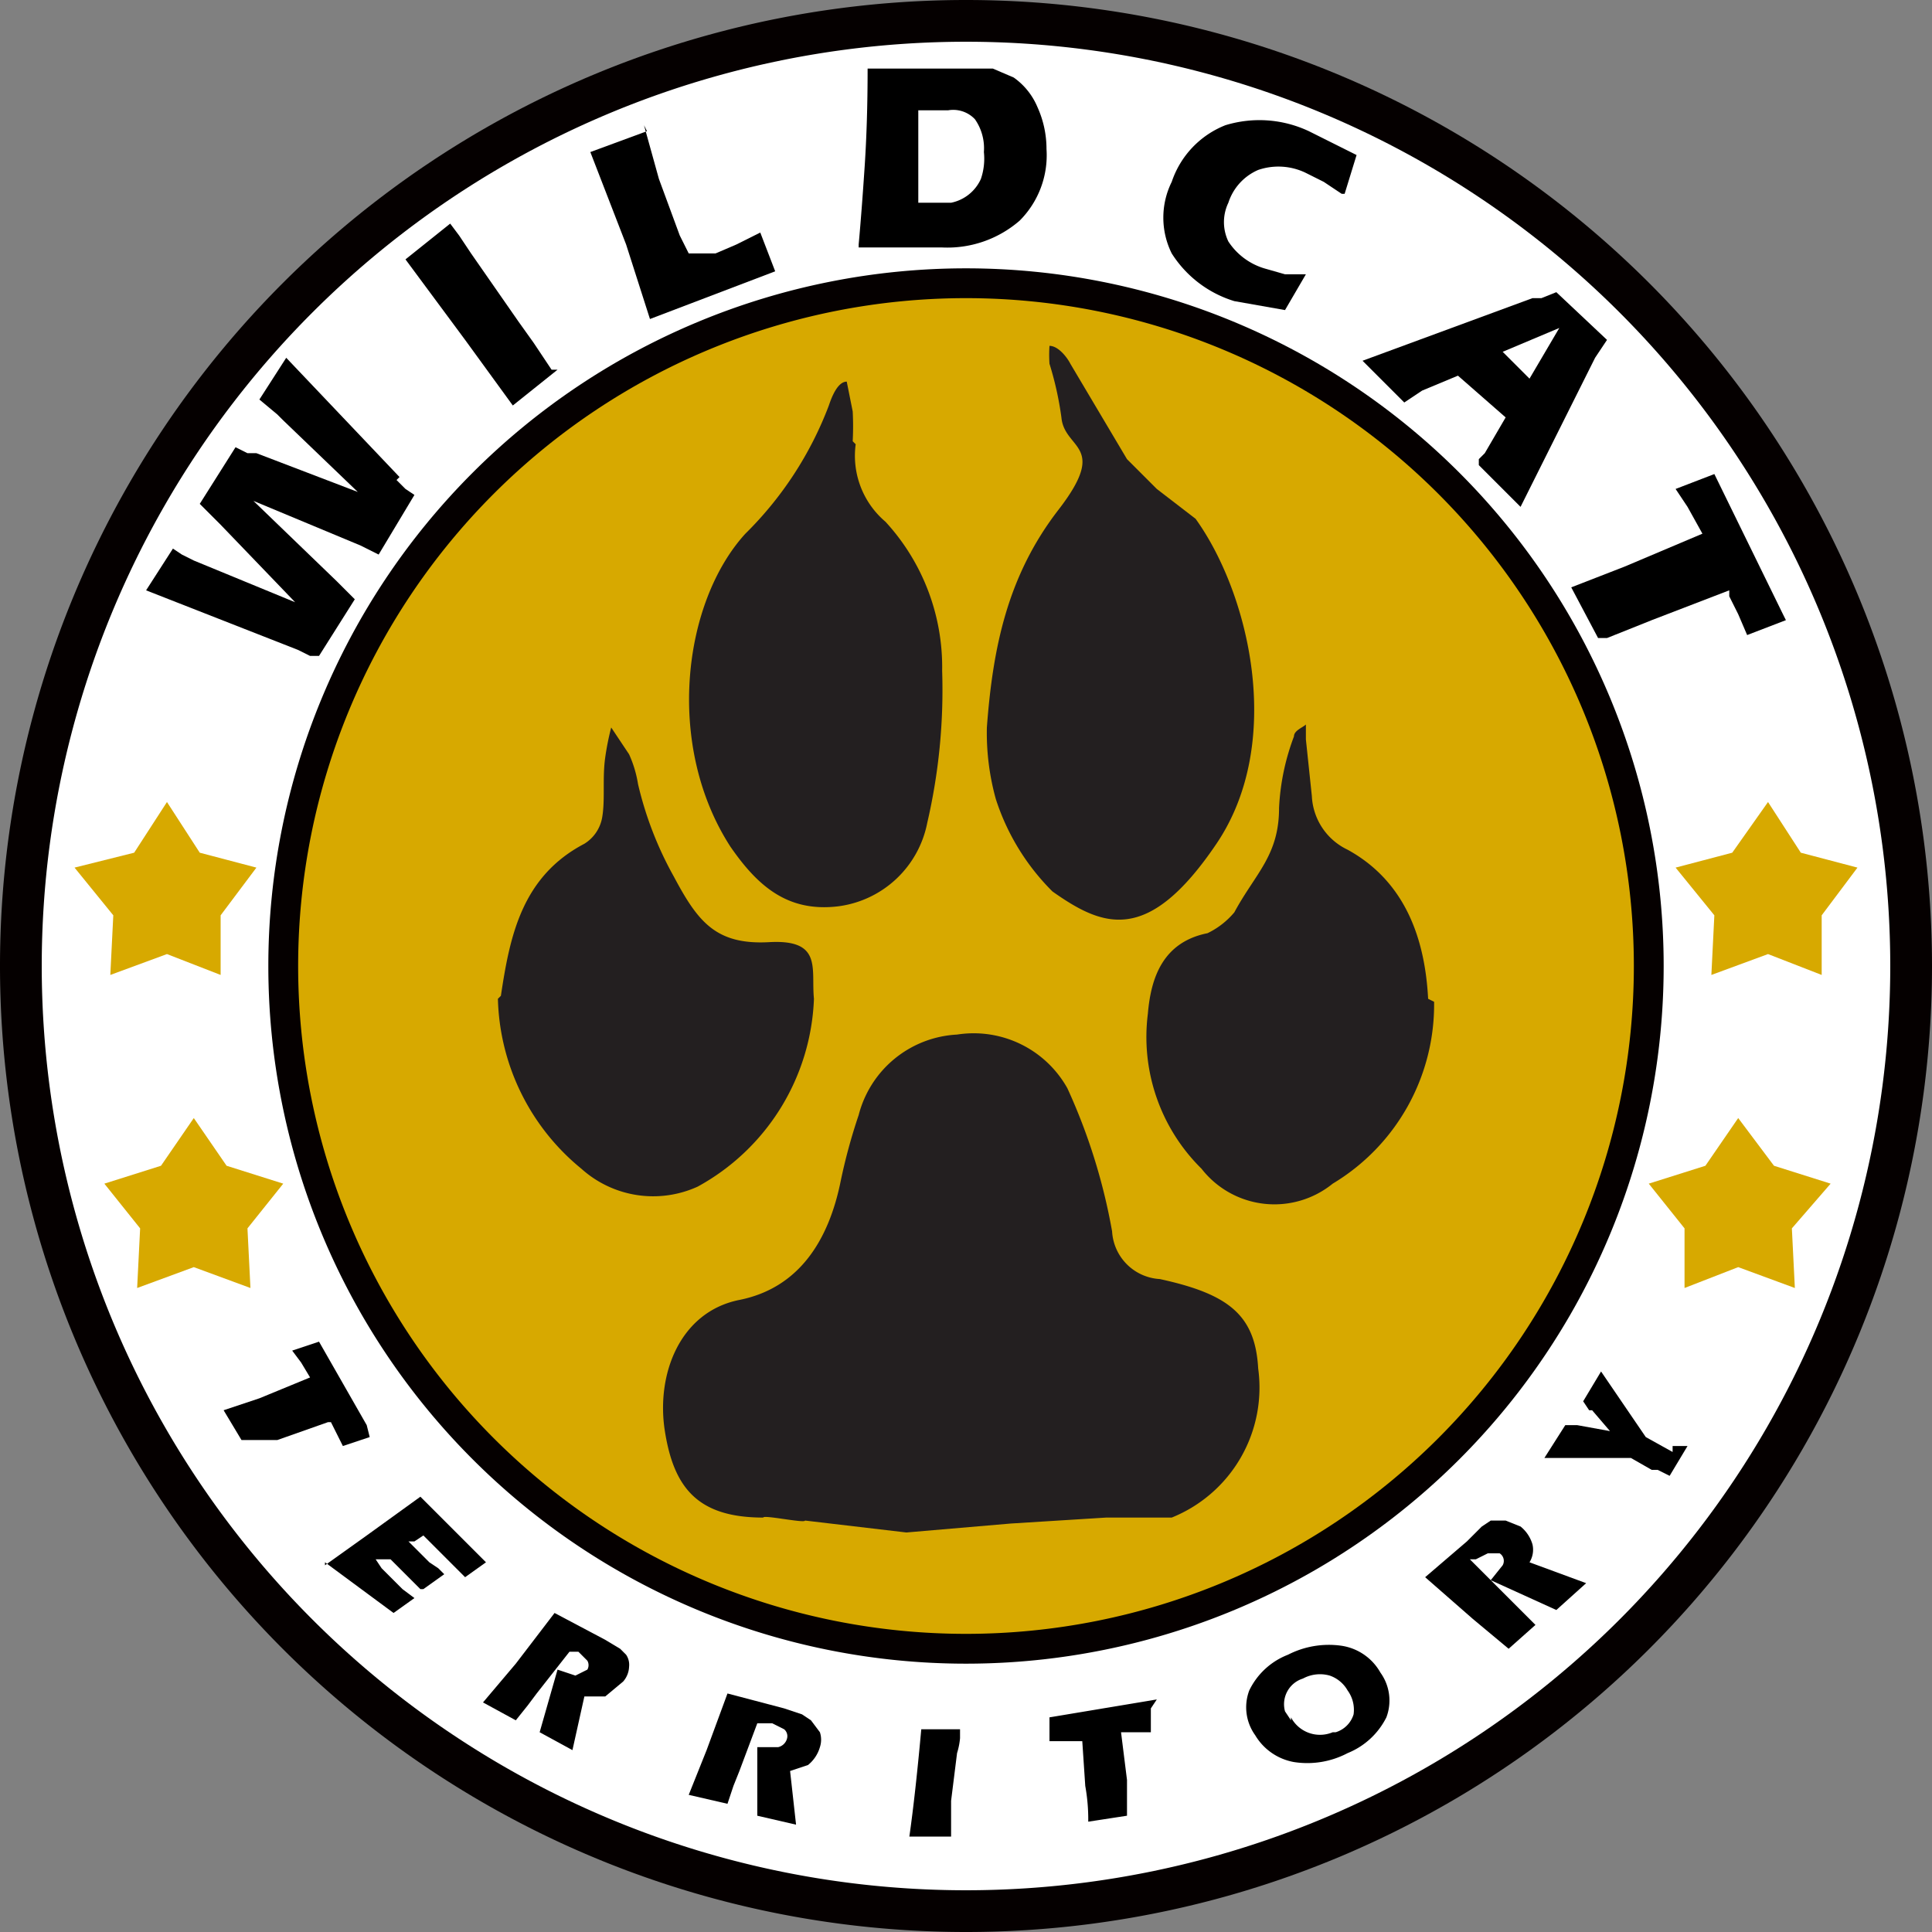 <svg id="Layer_1" data-name="Layer 1" xmlns="http://www.w3.org/2000/svg" viewBox="0 0 64.8 64.8"><rect x="0" y="0" width="64.8" height="64.8" fill="#808080" stroke="none"/><title>Wildcat Territory_3c</title><path d="M32.4,0A32.4,32.4,0,0,0,0-32.4,32.4,32.4,0,0,0-32.4,0,32.4,32.4,0,0,0,0,32.4H0A32.4,32.4,0,0,0,32.4,0Z" transform="translate(32.4 32.4)" style="fill:#050000"/><path d="M31,0A31,31,0,0,0,0-31,31,31,0,0,0-31,0,31,31,0,0,0,0,31,31,31,0,0,0,31,0Z" transform="translate(32.4 32.4)" style="fill:#fff"/><path d="M23.4,0A23.4,23.4,0,1,0,0,23.4H0A23.4,23.4,0,0,0,23.4,0Z" transform="translate(32.4 32.4)" style="fill:#050000"/><path d="M22.4,0A22.4,22.4,0,1,0,0,22.4H0A22.4,22.4,0,0,0,22.4,0Z" transform="translate(32.4 32.4)" style="fill:#d7a900"/><path d="M-20,15.8l-.9.3-.2-.4-.2-.4h-.1l-1.7.6h-1.2l-.6-1,1.2-.4,1.7-.7-.3-.5-.3-.4.9-.3,1.6,2.8Z" transform="translate(32.4 32.4)"/><path d="M-21.5,20.1l1.4-1,1.8-1.3,2.2,2.2-.7.5-.3-.3-.2-.2-.9-.9-.3.2h-.2l.7.7.3.2.2.2-.7.5h-.1l-.2-.2-.2-.2-.6-.6h-.5l.2.3.3.3.4.4.4.3-.7.5L-21.5,20Z" transform="translate(32.4 32.4)"/><path d="M-12.1,22.6l.5.3.2.2a.6.6,0,0,1,.1.4.8.8,0,0,1-.2.5l-.6.5h-.7l-.4,1.8-1.1-.6.6-2.1h0l.6.2.4-.2a.3.3,0,0,0,0-.3L-13,23h-.3l-1.1,1.4-.3.4-.4.5-1.1-.6,1.1-1.3,1.3-1.7,1.7.9Z" transform="translate(32.4 32.4)"/><path d="M-6.1,24.9l.6.2.3.2.3.4a.8.8,0,0,1,0,.5,1.2,1.2,0,0,1-.4.6l-.6.2.2,1.8-1.3-.3V26.2h.7a.4.4,0,0,0,.3-.3.3.3,0,0,0-.1-.3l-.4-.2H-7l-.6,1.6-.2.5-.2.6-1.3-.3.6-1.5.7-1.9,1.9.5Z" transform="translate(32.4 32.4)"/><path d="M-.6,29.2H-1.9q.1-.7.2-1.6t.2-2H-.2v.3a2.4,2.4,0,0,1-.1.5L-.5,28v1.2Z" transform="translate(32.4 32.4)"/><path d="M6.2,24.9v.8H5.2l.2,1.6v1.2l-1.3.2a6.3,6.3,0,0,0-.1-1.2L3.9,26H2.8v-.8l3.6-.6Z" transform="translate(32.4 32.4)"/><path d="M10.9,25.2a1.1,1.1,0,0,0,1.4.5h.1a.9.9,0,0,0,.6-.6,1.1,1.1,0,0,0-.2-.8,1.1,1.1,0,0,0-.6-.5,1.2,1.2,0,0,0-.9.1.9.9,0,0,0-.6,1.1l.2.3Zm1.9,1.2a2.9,2.9,0,0,1-1.8.3,1.9,1.9,0,0,1-1.3-.9,1.6,1.6,0,0,1-.2-1.5,2.4,2.4,0,0,1,1.3-1.2,3,3,0,0,1,1.8-.3,1.8,1.8,0,0,1,1.3.9,1.6,1.6,0,0,1,.2,1.5,2.5,2.5,0,0,1-1.3,1.2Z" transform="translate(32.4 32.4)"/><path d="M16.9,19.2l.4-.4.3-.2h.5l.5.2a1.2,1.2,0,0,1,.4.6.8.8,0,0,1-.1.6l1.9.7-1,.9-2.2-1h0l.4-.5a.3.3,0,0,0-.1-.4h-.4l-.4.2h-.2l1.3,1.3.4.4.5.5-.9.8L17,21.9l-1.6-1.4,1.4-1.2Z" transform="translate(32.4 32.4)"/><path d="M23.7,16.1h.5l-.6,1-.4-.2H23l-.7-.4H19.4l.7-1.1h.4l1.1.2-.6-.7h-.1l-.2-.3.6-1,1.5,2.2.9.5Z" transform="translate(32.4 32.4)"/><polygon points="60.1 41.2 60.2 43.2 58.3 42.5 56.5 43.2 56.5 41.2 55.3 39.7 57.2 39.1 58.3 37.5 59.5 39.1 61.4 39.7 60.1 41.2 60.1 41.2" style="fill:#d7a900"/><polygon points="61.1 30.7 61.1 32.7 59.3 32 57.4 32.7 57.5 30.7 56.2 29.1 58.1 28.6 59.3 26.9 60.4 28.6 62.3 29.1 61.1 30.7 61.1 30.7" style="fill:#d7a900"/><polygon points="4.7 41.2 4.6 43.2 6.5 42.5 8.4 43.2 8.3 41.2 9.5 39.7 7.6 39.1 6.5 37.5 5.4 39.1 3.5 39.7 4.7 41.2 4.7 41.2" style="fill:#d7a900"/><polygon points="3.8 30.7 3.7 32.7 5.6 32 7.4 32.7 7.4 30.7 8.6 29.1 6.7 28.6 5.6 26.9 4.5 28.6 2.5 29.1 3.8 30.7 3.8 30.7" style="fill:#d7a900"/><path d="M-19.1-16.3l.3.3.3.2-1.2,2-.6-.3h0l-3.6-1.5,2.8,2.7.3.3.3.3-1.2,1.9H-22l-.4-.2-5.1-2,.9-1.4.3.2.4.2,3.4,1.4L-25-14.8l-.3-.3-.4-.4,1.2-1.9.4.2h.3l3.4,1.3-2.5-2.4-.2-.2-.6-.5.9-1.4,3.8,4Z" transform="translate(32.4 32.4)"/><path d="M-13.7-20l-1.5,1.2L-16.8-21l-2-2.7,1.5-1.2.3.4.4.6,1.6,2.3.5.7.6.9Z" transform="translate(32.4 32.4)"/><path d="M-10.8-28.2l.5,1.8.7,1.9.3.6h.9l.7-.3.8-.4.5,1.3-4.2,1.6-.8-2.5-1.2-3.1,1.9-.7Z" transform="translate(32.4 32.4)"/><path d="M-1.6-25.6H-.5a1.4,1.4,0,0,0,1-.8,2.1,2.1,0,0,0,.1-.9,1.7,1.7,0,0,0-.3-1.1,1,1,0,0,0-.9-.3h-1v3.2Zm-2,1.4q.1-1.1.2-2.6t.1-3.3H.9l.7.3a2.3,2.3,0,0,1,.8,1,3.4,3.4,0,0,1,.3,1.4,3.1,3.1,0,0,1-.9,2.4,3.7,3.7,0,0,1-2.6.9H-3.6Z" transform="translate(32.4 32.4)"/><path d="M12.6-25.9l-.6-.4-.6-.3a2.1,2.1,0,0,0-1.6-.1,1.8,1.8,0,0,0-1,1.1,1.5,1.5,0,0,0,0,1.3,2.2,2.2,0,0,0,1.2.9l.7.2h.7l-.7,1.2L9-22.3a3.8,3.8,0,0,1-2.1-1.6,2.7,2.7,0,0,1,0-2.4,3.1,3.1,0,0,1,1.8-1.9,3.9,3.9,0,0,1,2.8.2l1.6.8-.4,1.3Z" transform="translate(32.4 32.4)"/><path d="M19-22.4h.3l.5-.2,1.7,1.6-.2.3-.2.3-2.5,5-1.4-1.4v-.2l.2-.2.7-1.2-1.6-1.4-1.2.5-.3.2-.3.2-1.4-1.4L19-22.4Zm.9,1-1.9.8.9.9Z" transform="translate(32.4 32.4)"/><path d="M27.5-11.6l-1.3.5-.3-.7-.3-.6v-.2l-2.6,1-.5.2-.5.2-.5.2h-.3l-.9-1.7,1.8-.7,2.6-1.1-.5-.9-.4-.6,1.3-.5,2.3,4.7Z" transform="translate(32.4 32.4)"/><path d="M-6.8,18.5c-2.2,0-3-1-3.3-2.9s.5-4,2.5-4.4,3-2,3.4-4A19,19,0,0,1-3.6,5,3.6,3.6,0,0,1-.3,2.3,3.6,3.6,0,0,1,3.4,4.1,19.8,19.8,0,0,1,4.9,8.9a1.7,1.7,0,0,0,1.6,1.6c2.3.5,3.2,1.2,3.3,3a4.7,4.7,0,0,1-2.9,5H4.7l-3.2.2L-2,19l-3.4-.4c0,.1-1.4-.2-1.4-.1Z" transform="translate(32.4 32.4)" style="fill:#231f20"/><path d="M.7-8c.2-2.7.7-5.1,2.4-7.3s.2-2,.1-3.1a11,11,0,0,0-.4-1.8,4.5,4.5,0,0,1,0-.6c.3,0,.6.4.7.6l1.9,3.2,1,1,1.3,1c1.8,2.5,3,7.5.7,10.9S4.6-1.3,2.9-2.5A7.7,7.7,0,0,1,1-5.6,8.3,8.3,0,0,1,.7-8Z" transform="translate(32.4 32.4)" style="fill:#231f20"/><path d="M-3.7-17.5a2.9,2.9,0,0,0,1,2.6,7.2,7.2,0,0,1,1.9,5,19.7,19.7,0,0,1-.5,5.1A3.5,3.5,0,0,1-4.3-2c-1.7.2-2.7-.7-3.6-2-2.2-3.4-1.6-8.2.5-10.5a12,12,0,0,0,2.8-4.3c.1-.3.3-.8.6-.8l.2,1a9.6,9.6,0,0,1,0,1Z" transform="translate(32.4 32.4)" style="fill:#231f20"/><path d="M-15.6,1c.3-2,.7-4,2.8-5.1a1.3,1.3,0,0,0,.6-.9c.1-.6,0-1.3.1-2a9,9,0,0,1,.2-1l.6.9a3.9,3.9,0,0,1,.3,1A11.9,11.9,0,0,0-9.8-3C-9-1.5-8.4-.7-6.6-.8s1.4.9,1.5,1.9A7.5,7.5,0,0,1-9,7.4a3.6,3.6,0,0,1-3.9-.6,7.6,7.6,0,0,1-2.8-5.7Z" transform="translate(32.4 32.4)" style="fill:#231f20"/><path d="M15.7,1.2a7,7,0,0,1-3.4,6.1,3.1,3.1,0,0,1-4.4-.5h0A6.2,6.2,0,0,1,6.1,1.6c.1-1.2.5-2.4,2-2.7A2.7,2.7,0,0,0,9-1.8c.7-1.3,1.5-1.9,1.5-3.5A7.8,7.8,0,0,1,11-7.7c0-.2.3-.3.4-.4v.5l.2,1.9a2.1,2.1,0,0,0,1.2,1.8c2,1.1,2.6,3.1,2.7,5Z" transform="translate(32.4 32.4)" style="fill:#231f20"/></svg>